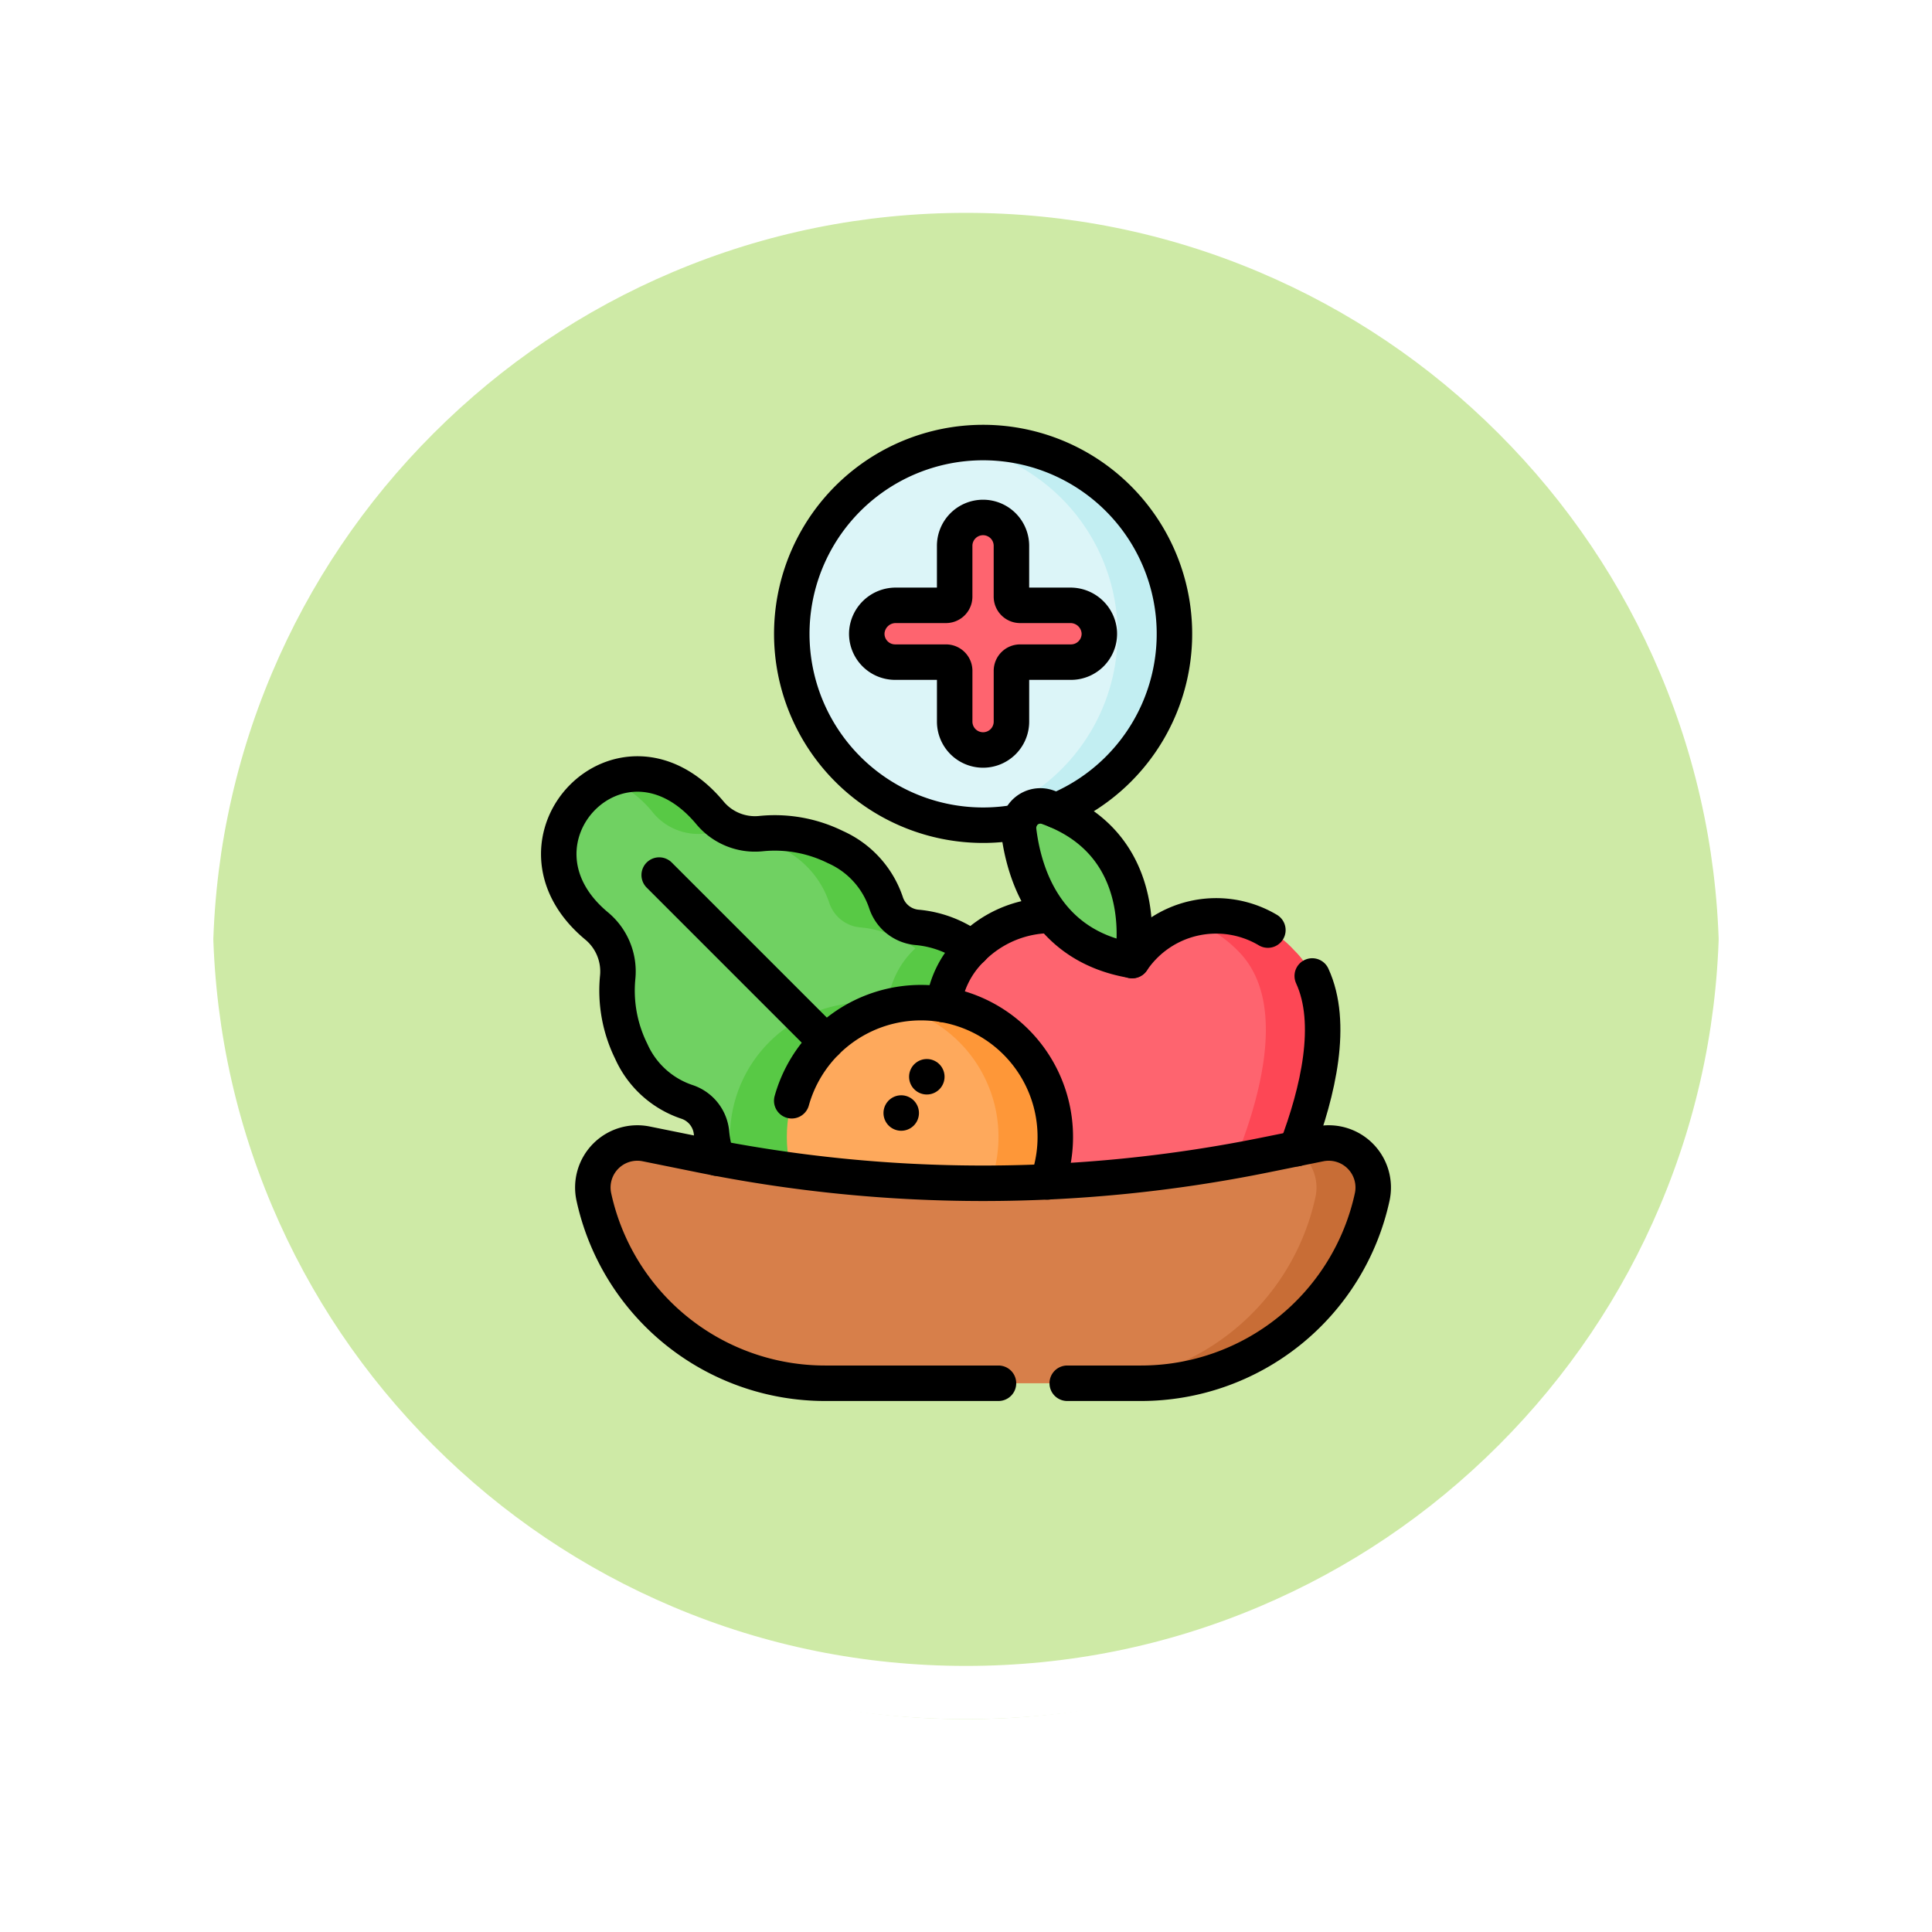 <svg xmlns="http://www.w3.org/2000/svg" xmlns:xlink="http://www.w3.org/1999/xlink" width="108.914" height="108.914" viewBox="0 0 108.914 108.914">
  <defs>
    <filter id="Trazado_874925" x="0" y="0" width="108.914" height="108.914" filterUnits="userSpaceOnUse">
      <feOffset dy="3" input="SourceAlpha"/>
      <feGaussianBlur stdDeviation="3" result="blur"/>
      <feFlood flood-opacity="0.161"/>
      <feComposite operator="in" in2="blur"/>
      <feComposite in="SourceGraphic"/>
    </filter>
  </defs>
  <g id="Grupo_1112506" data-name="Grupo 1112506" transform="translate(-903.293 -1294.727)">
    <g id="Grupo_1098742" data-name="Grupo 1098742" transform="translate(912.293 1300.727)">
      <g transform="matrix(1, 0, 0, 1, -9, -6)" filter="url(#Trazado_874925)">
        <g id="Trazado_874925-2" data-name="Trazado 874925" transform="translate(9 6)" fill="#c6e697" opacity="0.859">
          <path d="M 45.457 89.414 C 39.522 89.414 33.766 88.252 28.347 85.96 C 23.113 83.746 18.412 80.577 14.375 76.539 C 10.337 72.502 7.168 67.801 4.954 62.567 C 2.662 57.149 1.5 51.392 1.5 45.457 C 1.5 39.522 2.662 33.766 4.954 28.347 C 7.168 23.113 10.337 18.412 14.375 14.375 C 18.412 10.337 23.113 7.168 28.347 4.954 C 33.766 2.662 39.522 1.5 45.457 1.5 C 51.392 1.5 57.148 2.662 62.566 4.954 C 67.8 7.168 72.502 10.337 76.539 14.375 C 80.576 18.412 83.746 23.113 85.96 28.347 C 88.252 33.766 89.414 39.522 89.414 45.457 C 89.414 51.392 88.252 57.149 85.96 62.567 C 83.746 67.801 80.576 72.502 76.539 76.539 C 72.502 80.577 67.8 83.746 62.566 85.96 C 57.148 88.252 51.392 89.414 45.457 89.414 Z" stroke="none"/>
          <path d="M 45.457 3 C 39.724 3 34.164 4.122 28.932 6.335 C 23.876 8.473 19.335 11.535 15.435 15.435 C 11.535 19.335 8.473 23.876 6.335 28.932 C 4.122 34.164 3 39.724 3 45.457 C 3 51.19 4.122 56.75 6.335 61.982 C 8.473 67.038 11.535 71.579 15.435 75.479 C 19.335 79.379 23.876 82.441 28.932 84.579 C 34.164 86.792 39.724 87.914 45.457 87.914 C 51.19 87.914 56.75 86.792 61.982 84.579 C 67.037 82.441 71.578 79.379 75.478 75.479 C 79.378 71.579 82.44 67.038 84.578 61.982 C 86.791 56.75 87.914 51.19 87.914 45.457 C 87.914 39.724 86.791 34.164 84.578 28.932 C 82.44 23.876 79.378 19.335 75.478 15.435 C 71.578 11.535 67.037 8.473 61.982 6.335 C 56.75 4.122 51.19 3 45.457 3 M 45.457 0 C 70.562 0 90.914 20.352 90.914 45.457 L 90.914 45.457 C 90.914 70.562 70.562 90.914 45.457 90.914 C 20.352 90.914 0 70.562 0 45.457 L 0 45.457 C 0 20.352 20.352 0 45.457 0 Z" stroke="none" fill="#fff"/>
        </g>
      </g>
      <g id="Trazado_874923" data-name="Trazado 874923" transform="translate(0 0)" fill="none">
        <path d="M45.457,0A45.457,45.457,0,0,1,90.914,45.457h0A45.457,45.457,0,0,1,0,45.457H0A45.457,45.457,0,0,1,45.457,0Z" stroke="none"/>
        <path d="M 45.457 3 C 39.724 3 34.164 4.122 28.932 6.335 C 23.876 8.473 19.335 11.535 15.435 15.435 C 11.535 19.335 8.473 23.876 6.335 28.932 C 4.122 34.164 3 39.724 3 45.457 C 3 51.19 4.122 56.75 6.335 61.982 C 8.473 67.038 11.535 71.579 15.435 75.479 C 19.335 79.379 23.876 82.441 28.932 84.579 C 34.164 86.792 39.724 87.914 45.457 87.914 C 51.19 87.914 56.75 86.792 61.982 84.579 C 67.037 82.441 71.578 79.379 75.478 75.479 C 79.378 71.579 82.44 67.038 84.578 61.982 C 86.791 56.75 87.914 51.19 87.914 45.457 C 87.914 39.724 86.791 34.164 84.578 28.932 C 82.44 23.876 79.378 19.335 75.478 15.435 C 71.578 11.535 67.037 8.473 61.982 6.335 C 56.75 4.122 51.19 3 45.457 3 M 45.457 0 C 70.562 0 90.914 20.352 90.914 45.457 L 90.914 45.457 C 90.914 70.562 70.562 90.914 45.457 90.914 C 20.352 90.914 0 70.562 0 45.457 L 0 45.457 C 0 20.352 20.352 0 45.457 0 Z" stroke="none" fill="#fff"/>
      </g>
    </g>
    <g id="Grupo_1112145" data-name="Grupo 1112145" transform="translate(893.904 1312.163)">
      <g id="Grupo_1112142" data-name="Grupo 1112142" transform="translate(40.887 7.498)">
        <g id="Grupo_1112140" data-name="Grupo 1112140" transform="translate(0 18.7)">
          <path id="Trazado_903451" data-name="Trazado 903451" d="M70.039,204.095l-1.592,4.139-.573,1.492-5.631,2.164-1.806-3.476c-2.363.608-4.321,1.62-8.006-.764a6.164,6.164,0,0,1-2.931-4.717,2.028,2.028,0,0,0-1.389-1.743,5.263,5.263,0,0,1-3.138-2.854,7.728,7.728,0,0,1-.76-4.184,3.332,3.332,0,0,0-1.2-2.887c-5.737-4.783,1.428-12.311,6.4-6.374a3.3,3.3,0,0,0,2.867,1.178,7.714,7.714,0,0,1,4.21.757,5.263,5.263,0,0,1,2.854,3.138,2.028,2.028,0,0,0,1.743,1.389,6.385,6.385,0,0,1,1.162.218,6.206,6.206,0,0,1,3.555,2.713c2.384,3.684,1.373,5.643.764,8.006Z" transform="translate(-40.887 -182.705)" fill="#70d162"/>
        </g>
        <g id="Grupo_1112141" data-name="Grupo 1112141" transform="translate(2.847 18.7)">
          <path id="Trazado_903452" data-name="Trazado 903452" d="M93.871,204.094l-2.166,5.631-5.631,2.164-.533-1.026,2.962-1.139,2.166-5.631-3.477-1.806c.608-2.363,1.62-4.321-.764-8.006a6.164,6.164,0,0,0-4.717-2.931,2.028,2.028,0,0,1-1.743-1.389,5.263,5.263,0,0,0-2.854-3.138,7.714,7.714,0,0,0-4.21-.757,3.3,3.3,0,0,1-2.867-1.178,6.219,6.219,0,0,0-2.47-1.873c1.678-.68,3.826-.333,5.672,1.873a3.3,3.3,0,0,0,2.867,1.178,7.714,7.714,0,0,1,4.21.757,5.263,5.263,0,0,1,2.854,3.138,2.028,2.028,0,0,0,1.743,1.389,6.164,6.164,0,0,1,4.717,2.931c2.384,3.684,1.373,5.643.764,8.006Z" transform="translate(-67.566 -182.704)" fill="#58c945"/>
          <path id="Trazado_903453" data-name="Trazado 903453" d="M223.914,278.285l-1.592,4.139a3.686,3.686,0,0,1-2.681,1.241,3.935,3.935,0,0,1-3.547-2.274c-1.936-3.945-4.769-11.218-1.338-14.562a7.7,7.7,0,0,1,1.362-1.068,6.206,6.206,0,0,1,3.555,2.713c2.384,3.684,1.373,5.643.764,8.006Z" transform="translate(-197.609 -256.895)" fill="#58c945"/>
          <circle id="Elipse_12050" data-name="Elipse 12050" cx="7.567" cy="7.567" r="7.567" transform="translate(6.808 12.891)" fill="#58c945"/>
        </g>
        <circle id="Elipse_12051" data-name="Elipse 12051" cx="10.792" cy="10.792" r="10.792" transform="translate(13.127 0)" fill="#dcf5f8"/>
        <path id="Trazado_903454" data-name="Trazado 903454" d="M262.394,18.291A10.8,10.8,0,0,1,250,28.965a10.794,10.794,0,0,0,0-21.348,10.8,10.8,0,0,1,12.392,10.674Z" transform="translate(-227.683 -7.498)" fill="#c2eef2"/>
        <path id="Trazado_903455" data-name="Trazado 903455" d="M215.036,52.146h-2.82a.489.489,0,0,1-.489-.489V48.792a1.6,1.6,0,0,0-1.6-1.6h0a1.6,1.6,0,0,0-1.6,1.6v2.865a.489.489,0,0,1-.489.489h-2.82a1.631,1.631,0,0,0-1.644,1.524,1.6,1.6,0,0,0,1.6,1.678h2.865a.489.489,0,0,1,.489.489V58.7a1.6,1.6,0,0,0,1.6,1.6h0a1.6,1.6,0,0,0,1.6-1.6V55.837a.489.489,0,0,1,.489-.489h2.865a1.6,1.6,0,0,0,1.6-1.678A1.631,1.631,0,0,0,215.036,52.146Z" transform="translate(-186.207 -42.955)" fill="#fe646f"/>
        <path id="Trazado_903456" data-name="Trazado 903456" d="M261.166,258.1a5.709,5.709,0,0,0-7.281,1.921c-1.808-2.585-5.792-3.838-9.132-.582-3.43,3.344-.6,10.618,1.339,14.562a3.934,3.934,0,0,0,3.547,2.275c1.7,0,3.045-1.238,4.246-3.47,1.2,2.232,2.542,3.47,4.245,3.47A3.934,3.934,0,0,0,261.677,274c1.356-2.763,3.152-7.159,2.928-10.694Z" transform="translate(-221.559 -230.802)" fill="#fe646f"/>
        <path id="Trazado_903457" data-name="Trazado 903457" d="M374.238,274a3.935,3.935,0,0,1-3.547,2.274,3.3,3.3,0,0,1-1.536-.376,4.218,4.218,0,0,0,1.881-1.9c1.936-3.945,4.769-11.218,1.339-14.562a6.857,6.857,0,0,0-2.786-1.712,5.914,5.914,0,0,1,5.988,1.712C379.007,262.778,376.174,270.052,374.238,274Z" transform="translate(-334.12 -230.802)" fill="#fd4755"/>
        <path id="Trazado_903458" data-name="Trazado 903458" d="M290.126,208.3s1.34-6.47-4.762-8.64a1.233,1.233,0,0,0-1.637,1.313C284.02,203.381,285.242,207.48,290.126,208.3Z" transform="translate(-257.8 -179.09)" fill="#70d162"/>
        <circle id="Elipse_12052" data-name="Elipse 12052" cx="7.567" cy="7.567" r="7.567" transform="translate(12.858 31.591)" fill="#fea95c"/>
        <path id="Trazado_903459" data-name="Trazado 903459" d="M226.424,311.057a7.574,7.574,0,0,1-9.168,7.4,7.569,7.569,0,0,0,0-14.795,7.574,7.574,0,0,1,9.168,7.4Z" transform="translate(-198.432 -271.899)" fill="#fe9738"/>
        <path id="Trazado_903460" data-name="Trazado 903460" d="M89.789,391.171H71.973a13.338,13.338,0,0,1-13.031-10.5h0a2.509,2.509,0,0,1,2.949-2.994l3.107.629a80.034,80.034,0,0,0,31.766,0l3.107-.629a2.509,2.509,0,0,1,2.949,2.994h0A13.338,13.338,0,0,1,89.789,391.171Z" transform="translate(-56.962 -338.126)" fill="#d77f4a"/>
        <path id="Trazado_903461" data-name="Trazado 903461" d="M334.69,380.673a13.337,13.337,0,0,1-13.032,10.5h-3.2a13.337,13.337,0,0,0,13.032-10.5,2.5,2.5,0,0,0-1.187-2.7l1.44-.291A2.509,2.509,0,0,1,334.69,380.673Z" transform="translate(-288.831 -338.124)" fill="#c86d36"/>
      </g>
      <g id="Grupo_1112144" data-name="Grupo 1112144" transform="translate(40.887 7.498)">
        <path id="Trazado_903462" data-name="Trazado 903462" d="M176.717,28.891a10.786,10.786,0,1,1,2.1-.632" transform="translate(-150.751 -7.5)" fill="none" stroke="#000" stroke-linecap="round" stroke-linejoin="round" stroke-miterlimit="10" stroke-width="2"/>
        <path id="Trazado_903463" data-name="Trazado 903463" d="M215.036,52.146h-2.82a.489.489,0,0,1-.489-.489V48.792a1.6,1.6,0,0,0-1.6-1.6h0a1.6,1.6,0,0,0-1.6,1.6v2.865a.489.489,0,0,1-.489.489h-2.82a1.631,1.631,0,0,0-1.644,1.524,1.6,1.6,0,0,0,1.6,1.678h2.865a.489.489,0,0,1,.489.489V58.7a1.6,1.6,0,0,0,1.6,1.6h0a1.6,1.6,0,0,0,1.6-1.6V55.837a.489.489,0,0,1,.489-.489h2.865a1.6,1.6,0,0,0,1.6-1.678A1.631,1.631,0,0,0,215.036,52.146Z" transform="translate(-186.207 -42.955)" fill="none" stroke="#000" stroke-linecap="round" stroke-linejoin="round" stroke-miterlimit="10" stroke-width="2"/>
        <path id="Trazado_903464" data-name="Trazado 903464" d="M249.819,257.528a6.316,6.316,0,0,0-4.158,1.947,5.358,5.358,0,0,0-1.5,3.065" transform="translate(-222.467 -230.843)" fill="none" stroke="#000" stroke-linecap="round" stroke-linejoin="round" stroke-miterlimit="10" stroke-width="2"/>
        <path id="Trazado_903465" data-name="Trazado 903465" d="M351.419,258.3a5.706,5.706,0,0,0-7.651,1.721" transform="translate(-311.442 -230.802)" fill="none" stroke="#000" stroke-linecap="round" stroke-linejoin="round" stroke-miterlimit="10" stroke-width="2"/>
        <path id="Trazado_903466" data-name="Trazado 903466" d="M430.565,299.119c1.225-3.23,2.115-7.078.888-9.737" transform="translate(-388.975 -259.297)" fill="none" stroke="#000" stroke-linecap="round" stroke-linejoin="round" stroke-miterlimit="10" stroke-width="2"/>
        <path id="Trazado_903467" data-name="Trazado 903467" d="M81.752,391.171H71.973a13.338,13.338,0,0,1-13.031-10.5h0a2.509,2.509,0,0,1,2.949-2.994l3.107.629a80.034,80.034,0,0,0,31.766,0l3.107-.629a2.509,2.509,0,0,1,2.949,2.994h0a13.338,13.338,0,0,1-13.031,10.5H85.628" transform="translate(-56.962 -338.126)" fill="none" stroke="#000" stroke-linecap="round" stroke-linejoin="round" stroke-miterlimit="10" stroke-width="2"/>
        <g id="Grupo_1112143" data-name="Grupo 1112143" transform="translate(0 18.699)">
          <path id="Trazado_903468" data-name="Trazado 903468" d="M64.191,192.533a6.109,6.109,0,0,0-3.11-1.183,2.031,2.031,0,0,1-1.743-1.389,5.262,5.262,0,0,0-2.854-3.138,7.714,7.714,0,0,0-4.21-.757,3.3,3.3,0,0,1-2.867-1.178c-4.967-5.937-12.132,1.591-6.395,6.374a3.331,3.331,0,0,1,1.2,2.887,7.715,7.715,0,0,0,.76,4.183,5.262,5.262,0,0,0,3.138,2.854A2.031,2.031,0,0,1,49.5,202.93a6.345,6.345,0,0,0,.3,1.431" transform="translate(-40.887 -182.704)" fill="none" stroke="#000" stroke-linecap="round" stroke-linejoin="round" stroke-miterlimit="10" stroke-width="2"/>
          <line id="Línea_631" data-name="Línea 631" x2="9.41" y2="9.41" transform="translate(5.663 5.697)" fill="none" stroke="#000" stroke-linecap="round" stroke-linejoin="round" stroke-miterlimit="10" stroke-width="2"/>
        </g>
        <path id="Trazado_903469" data-name="Trazado 903469" d="M163.956,309.018a7.569,7.569,0,1,1,14.421,4.574" transform="translate(-150.821 -271.898)" fill="none" stroke="#000" stroke-linecap="round" stroke-linejoin="round" stroke-miterlimit="10" stroke-width="2"/>
        <line id="Línea_632" data-name="Línea 632" transform="translate(20.75 35.767)" fill="none" stroke="#000" stroke-linecap="round" stroke-linejoin="round" stroke-miterlimit="10" stroke-width="2"/>
        <line id="Línea_633" data-name="Línea 633" transform="translate(19.307 37.811)" fill="none" stroke="#000" stroke-linecap="round" stroke-linejoin="round" stroke-miterlimit="10" stroke-width="2"/>
        <path id="Trazado_903470" data-name="Trazado 903470" d="M290.126,208.3s1.34-6.47-4.762-8.64a1.233,1.233,0,0,0-1.637,1.313C284.02,203.381,285.242,207.48,290.126,208.3Z" transform="translate(-257.8 -179.09)" fill="none" stroke="#000" stroke-linecap="round" stroke-linejoin="round" stroke-miterlimit="10" stroke-width="2"/>
      </g>
    </g>
  </g>
</svg>
